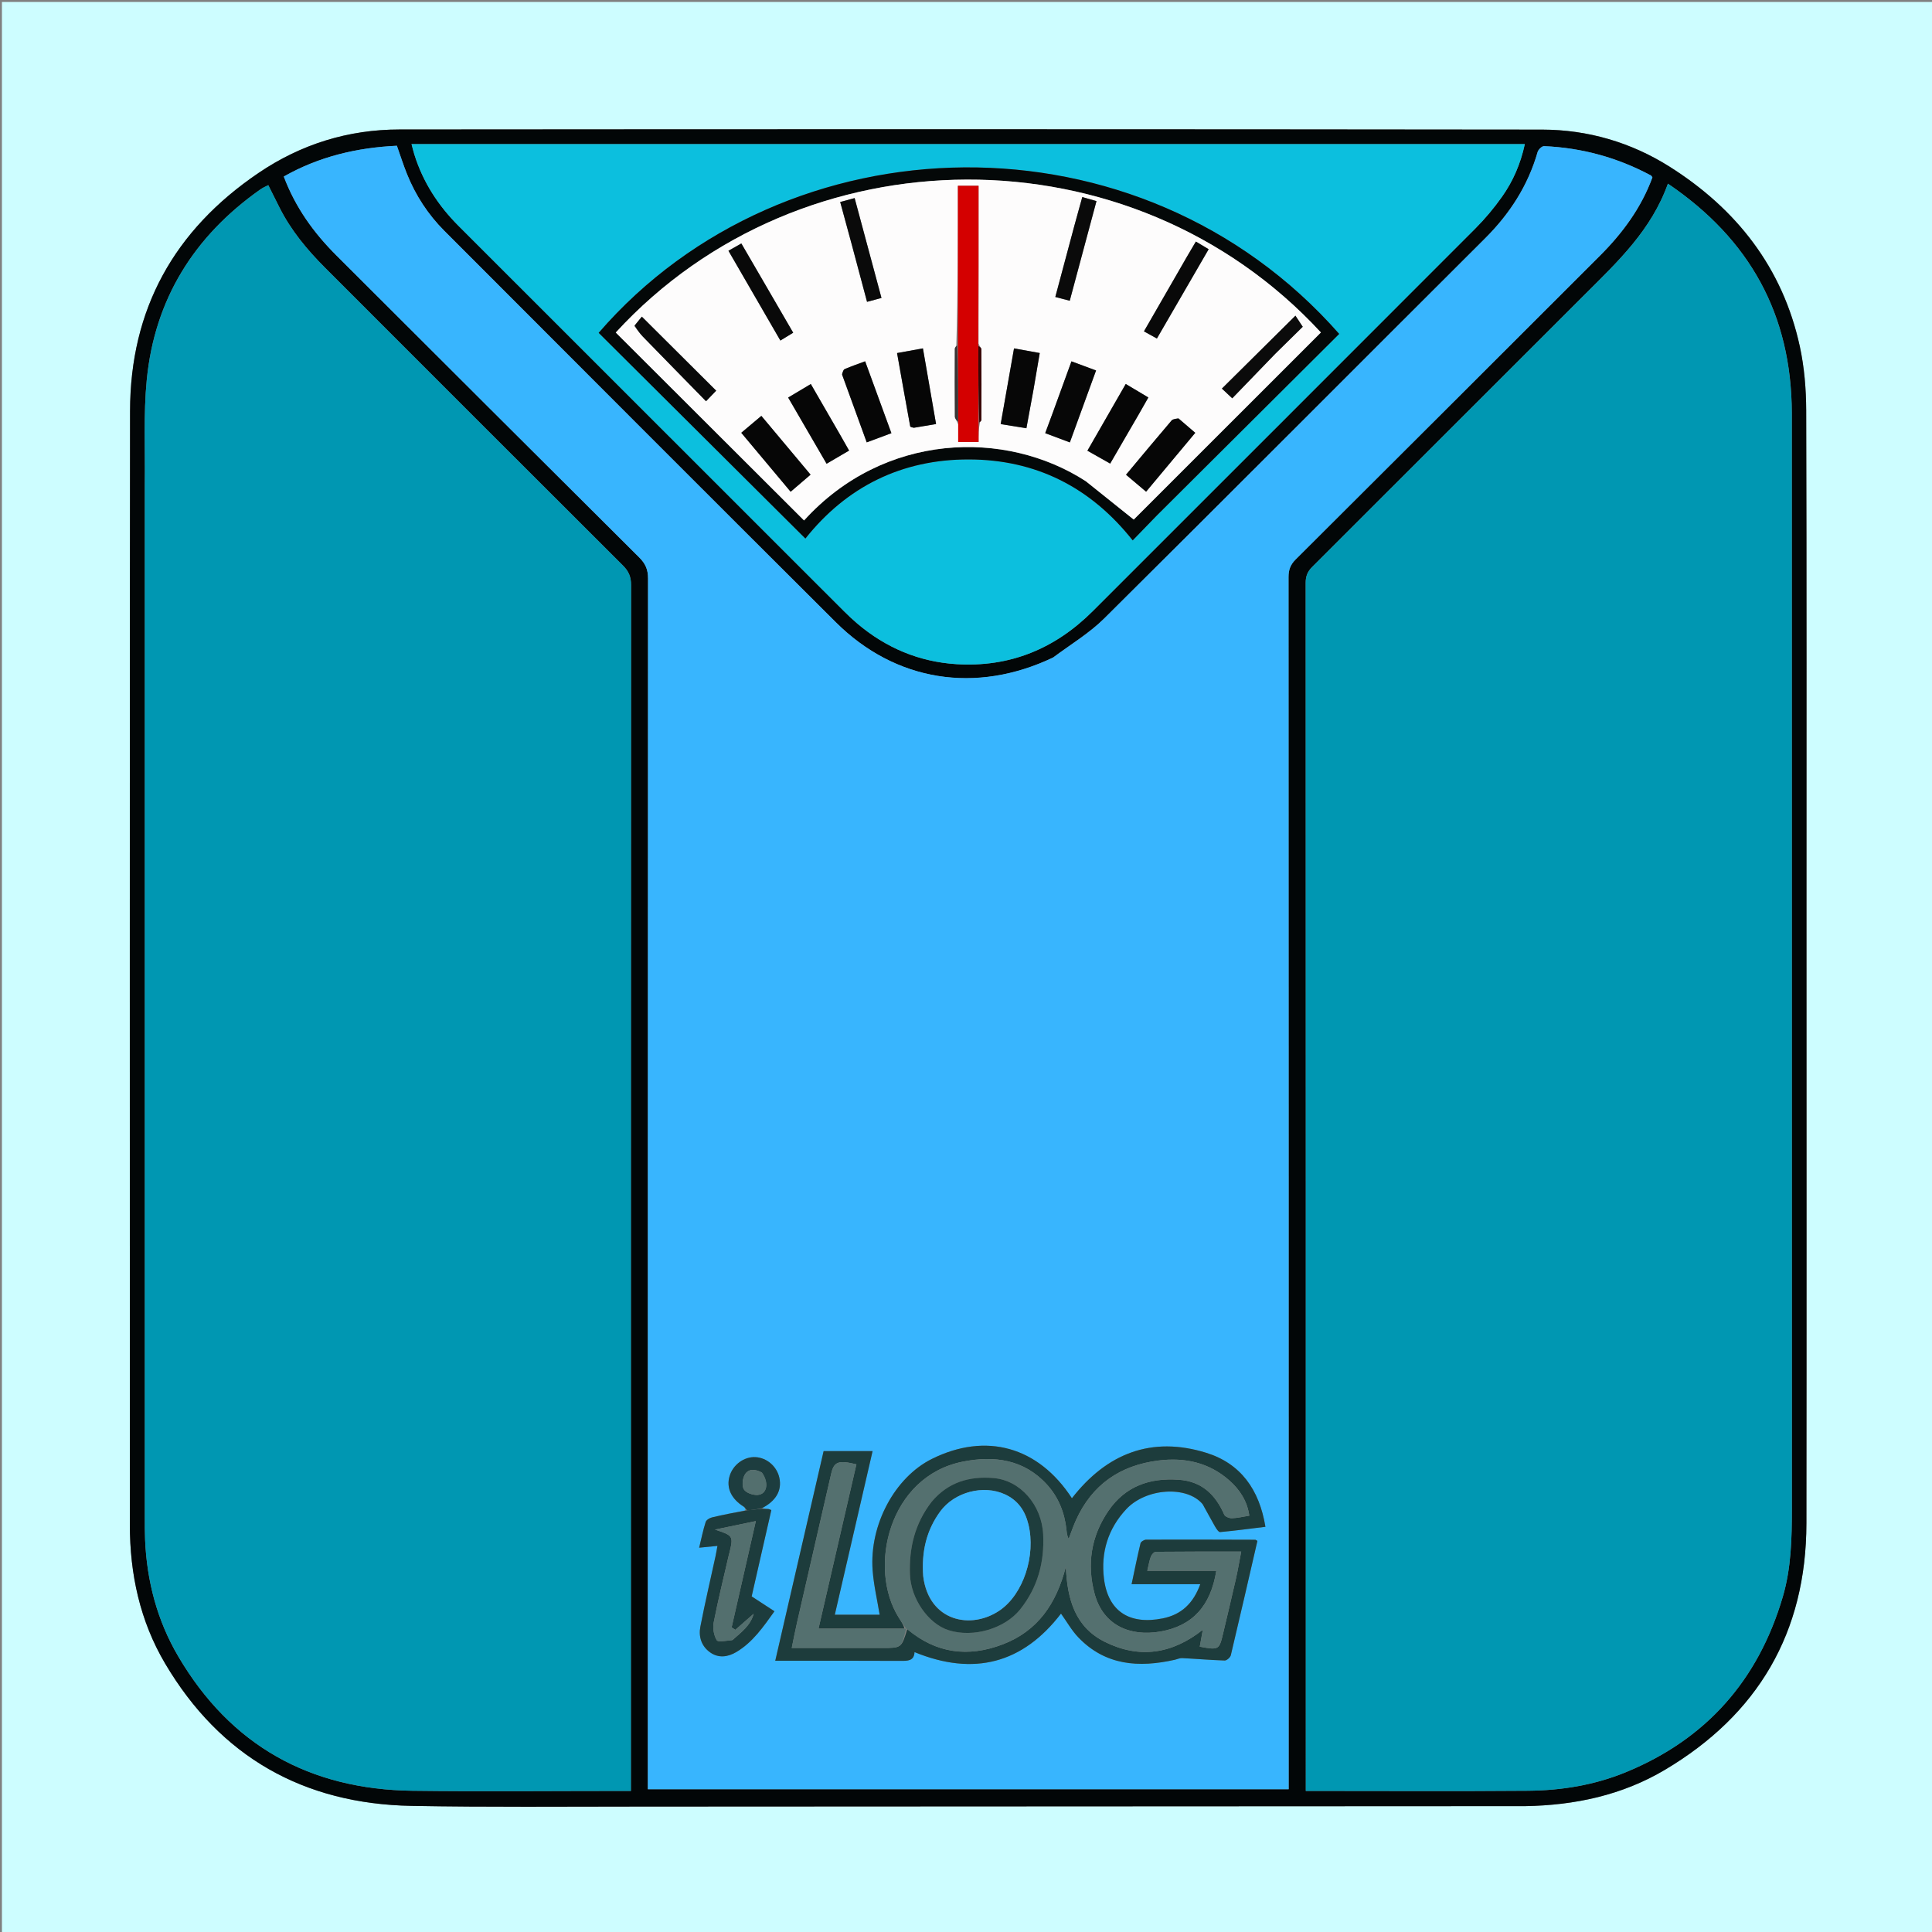 <svg version="1.1" id="Layer_1" xmlns="http://www.w3.org/2000/svg" xmlns:xlink="http://www.w3.org/1999/xlink" x="0px" y="0px"
	 width="100%" viewBox="0 0 1000 1000" enable-background="new 0 0 1000 1000" xml:space="preserve">
<rect x="0" y="0" width="1000" height="1000" fill="#808080" stroke="none"/>
<path fill="#CDFDFF" opacity="1" stroke="none" 
	d="
M1,343 
	C1,228.667 1,114.833 1,1 
	C167.667,1 334.333,1 501,1 
	C667.667,1 834.333,1 1001,1 
	C1001,167.667 1001,334.333 1001,501 
	C1001,667.666 1001,834.333 1001,1001 
	C667.667,1001 334.334,1001 1,1001 
	C1,781.833 1,562.667 1,343 
M935.031,474.5 
	C935.031,387.168 935.146,299.835 934.886,212.504 
	C934.853,201.422 933.924,190.114 931.579,179.308 
	C922.735,138.559 898.765,108.087 864.09,86.217 
	C844.285,73.725 821.834,67.119 798.288,67.091 
	C601.124,66.862 403.959,66.853 206.795,67.02 
	C180.334,67.042 155.9,74.546 133.743,89.573 
	C90.104,119.171 67.376,160.092 67.315,212.787 
	C67.091,404.951 67.238,597.116 67.213,789.281 
	C67.21,814.745 72.462,839.028 85.425,860.971 
	C114.026,909.385 157.15,933.716 213.104,934.725 
	C252.588,935.438 292.093,935.082 331.589,935.07 
	C483.916,935.026 636.243,934.927 788.57,934.849 
	C788.904,934.849 789.237,934.854 789.57,934.848 
	C815.117,934.398 839.589,929.211 861.683,916.102 
	C909.993,887.437 934.925,844.927 934.994,788.497 
	C935.123,684.165 935.031,579.832 935.031,474.5 
z"/>
<path fill="#020607" opacity="1" stroke="none" 
	d="
M935.031,475 
	C935.031,579.832 935.123,684.165 934.994,788.497 
	C934.925,844.927 909.993,887.437 861.683,916.102 
	C839.589,929.211 815.117,934.398 789.57,934.848 
	C789.237,934.854 788.904,934.849 788.57,934.849 
	C636.243,934.927 483.916,935.026 331.589,935.07 
	C292.093,935.082 252.588,935.438 213.104,934.725 
	C157.15,933.716 114.026,909.385 85.425,860.971 
	C72.462,839.028 67.21,814.745 67.213,789.281 
	C67.238,597.116 67.091,404.951 67.315,212.787 
	C67.376,160.092 90.104,119.171 133.743,89.573 
	C155.9,74.546 180.334,67.042 206.795,67.02 
	C403.959,66.853 601.124,66.862 798.288,67.091 
	C821.834,67.119 844.285,73.725 864.09,86.217 
	C898.765,108.087 922.735,138.559 931.579,179.308 
	C933.924,190.114 934.853,201.422 934.886,212.504 
	C935.146,299.835 935.031,387.168 935.031,475 
M544.917,340.414 
	C505.238,359.347 463.51,352.825 432.599,322.053 
	C364.922,254.68 297.5,187.049 230.005,119.492 
	C221.553,111.033 215.124,101.158 210.654,90.069 
	C208.742,85.325 207.198,80.432 205.428,75.44 
	C184.637,76.419 165.048,81.072 146.887,91.372 
	C152.904,107.383 162.377,120.494 174.052,132.146 
	C226.309,184.3 278.53,236.49 330.878,288.553 
	C334.08,291.737 335.43,294.831 335.427,299.391 
	C335.311,506.049 335.326,712.707 335.325,919.365 
	C335.325,921.494 335.325,923.624 335.325,926.095 
	C446.024,926.095 556.258,926.095 667.011,926.095 
	C667.011,923.933 667.011,921.804 667.011,919.675 
	C667.011,712.683 667.019,505.692 666.939,298.701 
	C666.937,294.945 667.91,292.272 670.632,289.562 
	C723.184,237.232 775.628,184.793 828.1,132.382 
	C839.877,120.618 849.558,107.473 855.29,91.804 
	C854.929,91.332 854.785,90.966 854.52,90.824 
	C837.241,81.549 818.777,76.493 799.208,75.647 
	C798.107,75.6 796.238,77.406 795.873,78.678 
	C790.886,96.074 781.477,110.625 768.704,123.361 
	C702.968,188.906 637.472,254.691 571.585,320.083 
	C563.886,327.725 554.298,333.465 544.917,340.414 
M927.438,213.499 
	C927.263,162.837 905.746,123.816 863.311,95.07 
	C854.757,119.042 837.464,135.302 820.687,152.031 
	C773.48,199.103 726.418,246.321 679.217,293.399 
	C676.768,295.843 675.813,298.261 675.815,301.689 
	C675.888,508.186 675.881,714.684 675.881,921.181 
	C675.881,922.96 675.881,924.739 675.881,926.982 
	C677.548,926.982 678.682,926.982 679.816,926.982 
	C716.815,926.981 753.816,927.186 790.813,926.89 
	C808.214,926.75 825.277,923.969 841.535,917.291 
	C883.273,900.148 910.068,869.626 922.756,826.531 
	C927.132,811.667 927.468,796.353 927.465,780.992 
	C927.426,592.161 927.439,403.33 927.438,213.499 
M74.942,251.5 
	C74.942,429.475 74.941,607.45 74.948,785.425 
	C74.948,789.258 74.941,793.094 75.101,796.921 
	C75.999,818.425 81.375,838.823 92.259,857.337 
	C119.373,903.461 160.335,926.231 213.523,926.897 
	C249.179,927.344 284.845,926.982 320.507,926.982 
	C322.416,926.982 324.324,926.982 326.55,926.982 
	C326.55,924.169 326.55,922.182 326.55,920.195 
	C326.55,714.39 326.538,508.586 326.639,302.782 
	C326.641,298.593 325.426,295.694 322.478,292.754 
	C271.029,241.452 219.68,190.049 168.321,138.656 
	C158.979,129.307 150.579,119.233 144.617,107.322 
	C142.713,103.518 140.808,99.716 138.864,95.836 
	C137.904,96.299 137.296,96.559 136.721,96.879 
	C135.994,97.282 135.264,97.693 134.586,98.172 
	C100.446,122.27 80.062,154.87 75.971,196.562 
	C74.22,214.403 75.202,232.512 74.942,251.5 
M269.5,74.574 
	C250.879,74.574 232.259,74.574 213.004,74.574 
	C213.617,76.839 213.991,78.424 214.475,79.976 
	C218.934,94.257 226.803,106.397 237.358,116.942 
	C303.84,183.362 370.278,249.827 436.745,316.262 
	C438.982,318.498 441.289,320.678 443.7,322.725 
	C458.507,335.296 475.688,342.548 494.987,343.762 
	C522.645,345.502 546.13,335.812 565.7,316.231 
	C631.661,250.233 697.71,184.322 763.624,118.278 
	C768.657,113.235 773.302,107.688 777.416,101.873 
	C783.084,93.86 787.017,84.926 789.25,74.574 
	C615.985,74.574 443.243,74.574 269.5,74.574 
z"/>
<path fill="#38B5FE" opacity="1" stroke="none" 
	d="
M545.251,340.251 
	C554.298,333.465 563.886,327.725 571.585,320.083 
	C637.472,254.691 702.968,188.906 768.704,123.361 
	C781.477,110.625 790.886,96.074 795.873,78.678 
	C796.238,77.406 798.107,75.6 799.208,75.647 
	C818.777,76.493 837.241,81.549 854.52,90.824 
	C854.785,90.966 854.929,91.332 855.29,91.804 
	C849.558,107.473 839.877,120.618 828.1,132.382 
	C775.628,184.793 723.184,237.232 670.632,289.562 
	C667.91,292.272 666.937,294.945 666.939,298.701 
	C667.019,505.692 667.011,712.683 667.011,919.675 
	C667.011,921.804 667.011,923.933 667.011,926.095 
	C556.258,926.095 446.024,926.095 335.325,926.095 
	C335.325,923.624 335.325,921.494 335.325,919.365 
	C335.326,712.707 335.311,506.049 335.427,299.391 
	C335.43,294.831 334.08,291.737 330.878,288.553 
	C278.53,236.49 226.309,184.3 174.052,132.146 
	C162.377,120.494 152.904,107.383 146.887,91.372 
	C165.048,81.072 184.637,76.419 205.428,75.44 
	C207.198,80.432 208.742,85.325 210.654,90.069 
	C215.124,101.158 221.553,111.033 230.005,119.492 
	C297.5,187.049 364.922,254.68 432.599,322.053 
	C463.51,352.825 505.238,359.347 545.251,340.251 
M394.546,780.358 
	C401.688,776.881 404.815,771.409 403.39,764.883 
	C402.11,759.018 396.954,754.543 391.094,754.209 
	C385.165,753.871 379.367,758.116 377.618,764.073 
	C375.822,770.19 378.526,775.868 385.039,779.902 
	C385.663,780.288 385.947,781.223 385.613,781.787 
	C379.913,782.966 374.189,784.048 368.53,785.401 
	C367.277,785.701 365.582,786.746 365.242,787.815 
	C363.913,791.991 363.046,796.315 361.884,801.089 
	C365.31,800.748 368.041,800.477 371.351,800.147 
	C370.971,802.21 370.724,803.79 370.386,805.35 
	C367.741,817.541 364.889,829.692 362.511,841.936 
	C361.51,847.091 362.999,851.992 367.497,855.227 
	C371.96,858.436 376.839,857.645 381.172,855.062 
	C389.638,850.015 395.067,842.081 400.863,833.987 
	C396.577,831.194 392.846,828.763 389.061,826.296 
	C392.503,811.189 395.883,796.357 399.244,781.605 
	C398.331,781.266 398.038,781.078 397.734,781.059 
	C396.571,780.984 395.405,780.964 394.546,780.358 
M622.719,778.811 
	C624.766,782.586 626.75,786.397 628.896,790.114 
	C629.554,791.255 630.742,793.072 631.542,792.998 
	C639.37,792.281 647.167,791.228 654.98,790.27 
	C651.844,771.027 642.192,757.513 624.372,751.976 
	C596.003,743.161 572.846,752.313 554.823,775.488 
	C537.396,748.722 510.354,741.24 482.368,755.122 
	C463.224,764.619 449.937,789.149 451.668,812.769 
	C452.232,820.457 454.049,828.053 455.307,835.779 
	C448.058,835.779 440.222,835.779 432.095,835.779 
	C438.646,807.408 445.1,779.452 451.645,751.106 
	C442.765,751.106 434.675,751.106 426.298,751.106 
	C417.98,787.17 409.706,823.043 401.271,859.613 
	C404.04,859.613 405.841,859.613 407.643,859.613 
	C427.135,859.613 446.628,859.553 466.119,859.666 
	C469.833,859.687 473.135,859.724 473.355,855.129 
	C504.061,867.681 529.36,861.029 549.173,835.2 
	C552.24,839.472 554.711,843.92 558.114,847.477 
	C572.141,862.138 589.517,863.264 608.033,859.102 
	C609.31,858.814 610.594,858.166 611.848,858.229 
	C619.203,858.598 626.547,859.249 633.904,859.468 
	C634.967,859.5 636.798,857.887 637.07,856.748 
	C641.775,837.024 646.291,817.255 650.831,797.574 
	C650.263,797.268 649.978,796.981 649.692,796.98 
	C630.868,796.92 612.045,796.854 593.221,796.927 
	C592.221,796.931 590.539,797.963 590.336,798.799 
	C588.695,805.55 587.333,812.37 585.717,819.963 
	C597.769,819.963 609.254,819.963 621.264,819.963 
	C617.646,829.953 611.443,835.744 601.79,837.686 
	C584.554,841.154 573.489,833.94 571.414,817.085 
	C569.747,803.553 573.481,791.304 582.914,781.178 
	C593.124,770.217 614.317,768.791 622.719,778.811 
z"/>
<path fill="#0097B2" opacity="1" stroke="none" 
	d="
M927.439,213.999 
	C927.439,403.33 927.426,592.161 927.465,780.992 
	C927.468,796.353 927.132,811.667 922.756,826.531 
	C910.068,869.626 883.273,900.148 841.535,917.291 
	C825.277,923.969 808.214,926.75 790.813,926.89 
	C753.816,927.186 716.815,926.981 679.816,926.982 
	C678.682,926.982 677.548,926.982 675.881,926.982 
	C675.881,924.739 675.881,922.96 675.881,921.181 
	C675.881,714.684 675.888,508.186 675.815,301.689 
	C675.813,298.261 676.768,295.843 679.217,293.399 
	C726.418,246.321 773.48,199.103 820.687,152.031 
	C837.464,135.302 854.757,119.042 863.311,95.07 
	C905.746,123.816 927.263,162.837 927.439,213.999 
z"/>
<path fill="#0097B2" opacity="1" stroke="none" 
	d="
M74.942,251 
	C75.202,232.512 74.22,214.403 75.971,196.562 
	C80.062,154.87 100.446,122.27 134.586,98.172 
	C135.264,97.693 135.994,97.282 136.721,96.879 
	C137.296,96.559 137.904,96.299 138.864,95.836 
	C140.808,99.716 142.713,103.518 144.617,107.322 
	C150.579,119.233 158.979,129.307 168.321,138.656 
	C219.68,190.049 271.029,241.452 322.478,292.754 
	C325.426,295.694 326.641,298.593 326.639,302.782 
	C326.538,508.586 326.55,714.39 326.55,920.195 
	C326.55,922.182 326.55,924.169 326.55,926.982 
	C324.324,926.982 322.416,926.982 320.507,926.982 
	C284.845,926.982 249.179,927.344 213.523,926.897 
	C160.335,926.231 119.373,903.461 92.259,857.337 
	C81.375,838.823 75.999,818.425 75.101,796.921 
	C74.941,793.094 74.948,789.258 74.948,785.425 
	C74.941,607.45 74.942,429.475 74.942,251 
z"/>
<path fill="#0CBFDE" opacity="1" stroke="none" 
	d="
M270,74.574 
	C443.243,74.574 615.985,74.574 789.25,74.574 
	C787.017,84.926 783.084,93.86 777.416,101.873 
	C773.302,107.688 768.657,113.235 763.624,118.278 
	C697.71,184.322 631.661,250.233 565.7,316.231 
	C546.13,335.812 522.645,345.502 494.987,343.762 
	C475.688,342.548 458.507,335.296 443.7,322.725 
	C441.289,320.678 438.982,318.498 436.745,316.262 
	C370.278,249.827 303.84,183.362 237.358,116.942 
	C226.803,106.397 218.934,94.257 214.475,79.976 
	C213.991,78.424 213.617,76.839 213.004,74.574 
	C232.259,74.574 250.879,74.574 270,74.574 
M599.045,266.545 
	C630.43,235.298 661.814,204.052 693.168,172.835 
	C590.048,55.634 406.656,60.37 309.871,172.275 
	C345.494,207.726 381.11,243.17 416.869,278.756 
	C438.256,251.876 466.72,237.765 501.386,237.802 
	C536.016,237.839 564.42,252.082 586.282,279.704 
	C590.67,275.174 594.608,271.109 599.045,266.545 
z"/>
<path fill="#1D3C3C" opacity="1" stroke="none" 
	d="
M622.471,778.543 
	C614.317,768.791 593.124,770.217 582.914,781.178 
	C573.481,791.304 569.747,803.553 571.414,817.085 
	C573.489,833.94 584.554,841.154 601.79,837.686 
	C611.443,835.744 617.646,829.953 621.264,819.963 
	C609.254,819.963 597.769,819.963 585.717,819.963 
	C587.333,812.37 588.695,805.55 590.336,798.799 
	C590.539,797.963 592.221,796.931 593.221,796.927 
	C612.045,796.854 630.868,796.92 649.692,796.98 
	C649.978,796.981 650.263,797.268 650.831,797.574 
	C646.291,817.255 641.775,837.024 637.07,856.748 
	C636.798,857.887 634.967,859.5 633.904,859.468 
	C626.547,859.249 619.203,858.598 611.848,858.229 
	C610.594,858.166 609.31,858.814 608.033,859.102 
	C589.517,863.264 572.141,862.138 558.114,847.477 
	C554.711,843.92 552.24,839.472 549.173,835.2 
	C529.36,861.029 504.061,867.681 473.355,855.129 
	C473.135,859.724 469.833,859.687 466.119,859.666 
	C446.628,859.553 427.135,859.613 407.643,859.613 
	C405.841,859.613 404.04,859.613 401.271,859.613 
	C409.706,823.043 417.98,787.17 426.298,751.106 
	C434.675,751.106 442.765,751.106 451.645,751.106 
	C445.1,779.452 438.646,807.408 432.095,835.779 
	C440.222,835.779 448.058,835.779 455.307,835.779 
	C454.049,828.053 452.232,820.457 451.668,812.769 
	C449.937,789.149 463.224,764.619 482.368,755.122 
	C510.354,741.24 537.396,748.722 554.823,775.488 
	C572.846,752.313 596.003,743.161 624.372,751.976 
	C642.192,757.513 651.844,771.027 654.98,790.27 
	C647.167,791.228 639.37,792.281 631.542,792.998 
	C630.742,793.072 629.554,791.255 628.896,790.114 
	C626.75,786.397 624.766,782.586 622.471,778.543 
M469.615,843.208 
	C484.487,855.832 501.087,857.973 519.027,851.116 
	C537.018,844.238 546.744,830.242 551.689,810.92 
	C552.383,828.166 556.709,842.301 571.92,849.854 
	C589.771,858.718 606.786,856.084 622.576,843.564 
	C622.022,846.652 621.513,849.491 621.007,852.315 
	C630.786,854.149 631.075,853.977 633.072,845.491 
	C635.278,836.12 637.539,826.762 639.664,817.373 
	C640.674,812.912 641.427,808.393 642.45,803.102 
	C627.127,803.102 612.68,803.058 598.236,803.209 
	C597.357,803.218 596.095,804.616 595.706,805.633 
	C594.898,807.749 594.556,810.043 593.835,813.049 
	C600.232,813.049 606.009,813.049 611.787,813.049 
	C617.672,813.049 623.557,813.049 629.551,813.049 
	C626.661,831.148 617.327,841.582 600.533,844.494 
	C584.954,847.196 570.989,841.304 566.569,824.924 
	C562.469,809.734 564.727,795.158 573.69,782.044 
	C582.432,769.254 595.068,764.856 610.115,765.908 
	C622.039,766.743 629.094,773.567 633.66,783.966 
	C634.117,785.006 636.279,785.876 637.618,785.834 
	C640.562,785.739 643.485,785.01 646.638,784.504 
	C645.564,776.944 641.68,771.003 636.258,766.227 
	C625.772,756.99 613.234,754.258 599.618,755.963 
	C579.77,758.448 565.242,768.421 556.913,786.852 
	C555.496,789.986 554.398,793.265 553.152,796.477 
	C552.219,794.777 552.162,793.306 552.005,791.846 
	C551.053,783.005 547.916,775.022 541.922,768.428 
	C529.979,755.291 514.502,753.351 498.369,756.54 
	C460.056,764.112 449.009,811.55 465.218,837.311 
	C466.438,839.248 467.756,841.124 468.087,842.964 
	C453.52,842.964 438.953,842.964 423.662,842.964 
	C430.351,813.966 436.815,785.941 443.275,757.932 
	C433.85,755.644 431.638,756.586 430.197,762.881 
	C424.315,788.589 418.39,814.288 412.511,839.997 
	C411.573,844.099 410.79,848.237 409.804,852.993 
	C412.437,852.993 414.234,852.993 416.032,852.993 
	C429.521,852.993 443.009,852.993 456.498,852.993 
	C466.626,852.993 466.626,852.993 469.615,843.208 
z"/>
<path fill="#1D3C3D" opacity="1" stroke="none" 
	d="
M394.24,780.924 
	C395.405,780.964 396.571,780.984 397.734,781.059 
	C398.038,781.078 398.331,781.266 399.244,781.605 
	C395.883,796.357 392.503,811.189 389.061,826.296 
	C392.846,828.763 396.577,831.194 400.863,833.987 
	C395.067,842.081 389.638,850.015 381.172,855.062 
	C376.839,857.645 371.96,858.436 367.497,855.227 
	C362.999,851.992 361.51,847.091 362.511,841.936 
	C364.889,829.692 367.741,817.541 370.386,805.35 
	C370.724,803.79 370.971,802.21 371.351,800.147 
	C368.041,800.477 365.31,800.748 361.884,801.089 
	C363.046,796.315 363.913,791.991 365.242,787.815 
	C365.582,786.746 367.277,785.701 368.53,785.401 
	C374.189,784.048 379.913,782.966 386.441,781.764 
	C389.593,781.468 391.917,781.196 394.24,780.924 
M379.185,848.868 
	C383.525,844.93 388.463,841.476 390.096,835.283 
	C386.938,838.052 383.779,840.82 380.621,843.589 
	C379.976,843.175 379.331,842.761 378.685,842.348 
	C382.765,824.429 386.844,806.509 391.214,787.312 
	C383.916,788.832 377.66,790.135 370.069,791.716 
	C379.546,794.832 379.651,795.036 377.536,803.826 
	C377.498,803.988 377.413,804.138 377.376,804.299 
	C374.668,816.107 371.742,827.872 369.416,839.754 
	C368.839,842.701 369.471,846.479 371.005,848.981 
	C371.721,850.149 375.912,849.188 379.185,848.868 
z"/>
<path fill="#1D3D3F" opacity="1" stroke="none" 
	d="
M394.393,780.641 
	C391.917,781.196 389.593,781.468 386.829,781.821 
	C385.947,781.223 385.663,780.288 385.039,779.902 
	C378.526,775.868 375.822,770.19 377.618,764.073 
	C379.367,758.116 385.165,753.871 391.094,754.209 
	C396.954,754.543 402.11,759.018 403.39,764.883 
	C404.815,771.409 401.688,776.881 394.393,780.641 
M394.208,762.094 
	C390.965,760.393 387.426,759.962 385.473,763.355 
	C384.295,765.402 383.927,769.155 385.069,770.948 
	C386.205,772.733 389.746,773.938 392.124,773.78 
	C396.967,773.457 398.213,767.657 394.208,762.094 
z"/>
<path fill="#040808" opacity="1" stroke="none" 
	d="
M598.795,266.795 
	C594.608,271.109 590.67,275.174 586.282,279.704 
	C564.42,252.082 536.016,237.839 501.386,237.802 
	C466.72,237.765 438.256,251.876 416.869,278.756 
	C381.11,243.17 345.494,207.726 309.871,172.275 
	C406.656,60.37 590.048,55.634 693.168,172.835 
	C661.814,204.052 630.43,235.298 598.795,266.795 
M562.261,249.216 
	C570.531,255.853 578.8,262.489 586.818,268.925 
	C618.71,237.044 651.198,204.567 683.693,172.083 
	C585.469,65.757 414.849,67.387 318.725,172.12 
	C351.221,204.55 383.706,236.968 416.179,269.376 
	C457.428,223.886 520.314,222.048 562.261,249.216 
z"/>
<path fill="#54706F" opacity="1" stroke="none" 
	d="
M469.028,843.028 
	C467.756,841.124 466.438,839.248 465.218,837.311 
	C449.009,811.55 460.056,764.112 498.369,756.54 
	C514.502,753.351 529.979,755.291 541.922,768.428 
	C547.916,775.022 551.053,783.005 552.005,791.846 
	C552.162,793.306 552.219,794.777 553.152,796.477 
	C554.398,793.265 555.496,789.986 556.913,786.852 
	C565.242,768.421 579.77,758.448 599.618,755.963 
	C613.234,754.258 625.772,756.99 636.258,766.227 
	C641.68,771.003 645.564,776.944 646.638,784.504 
	C643.485,785.01 640.562,785.739 637.618,785.834 
	C636.279,785.876 634.117,785.006 633.66,783.966 
	C629.094,773.567 622.039,766.743 610.115,765.908 
	C595.068,764.856 582.432,769.254 573.69,782.044 
	C564.727,795.158 562.469,809.734 566.569,824.924 
	C570.989,841.304 584.954,847.196 600.533,844.494 
	C617.327,841.582 626.661,831.148 629.551,813.049 
	C623.557,813.049 617.672,813.049 611.787,813.049 
	C606.009,813.049 600.232,813.049 593.835,813.049 
	C594.556,810.043 594.898,807.749 595.706,805.633 
	C596.095,804.616 597.357,803.218 598.236,803.209 
	C612.68,803.058 627.127,803.102 642.45,803.102 
	C641.427,808.393 640.674,812.912 639.664,817.373 
	C637.539,826.762 635.278,836.12 633.072,845.491 
	C631.075,853.977 630.786,854.149 621.007,852.315 
	C621.513,849.491 622.022,846.652 622.576,843.564 
	C606.786,856.084 589.771,858.718 571.92,849.854 
	C556.709,842.301 552.383,828.166 551.689,810.92 
	C546.744,830.242 537.018,844.238 519.027,851.116 
	C501.087,857.973 484.487,855.832 469.308,843.104 
	C469.002,843 469.028,843.028 469.028,843.028 
M481.996,777.561 
	C473.449,788.617 470.489,801.304 471.002,815.027 
	C471.465,827.417 480.443,840.41 490.927,843.769 
	C503.756,847.879 520.152,842.92 528.075,832.97 
	C537.143,821.581 540.626,808.595 539.945,794.316 
	C539.207,778.85 528.063,766.21 514.268,765.044 
	C501.778,763.987 490.843,767.121 481.996,777.561 
z"/>
<path fill="#54706F" opacity="1" stroke="none" 
	d="
M468.988,842.986 
	C466.626,852.993 466.626,852.993 456.498,852.993 
	C443.009,852.993 429.521,852.993 416.032,852.993 
	C414.234,852.993 412.437,852.993 409.804,852.993 
	C410.79,848.237 411.573,844.099 412.511,839.997 
	C418.39,814.288 424.315,788.589 430.197,762.881 
	C431.638,756.586 433.85,755.644 443.275,757.932 
	C436.815,785.941 430.351,813.966 423.662,842.964 
	C438.953,842.964 453.52,842.964 468.558,842.996 
	C469.028,843.028 469.002,843 468.988,842.986 
z"/>
<path fill="#536F6E" opacity="1" stroke="none" 
	d="
M378.856,849.03 
	C375.912,849.188 371.721,850.149 371.005,848.981 
	C369.471,846.479 368.839,842.701 369.416,839.754 
	C371.742,827.872 374.668,816.107 377.376,804.299 
	C377.413,804.138 377.498,803.988 377.536,803.826 
	C379.651,795.036 379.546,794.832 370.069,791.716 
	C377.66,790.135 383.916,788.832 391.214,787.312 
	C386.844,806.509 382.765,824.429 378.685,842.348 
	C379.331,842.761 379.976,843.175 380.621,843.589 
	C383.779,840.82 386.938,838.052 390.096,835.283 
	C388.463,841.476 383.525,844.93 378.856,849.03 
z"/>
<path fill="#536F6E" opacity="1" stroke="none" 
	d="
M394.535,762.321 
	C398.213,767.657 396.967,773.457 392.124,773.78 
	C389.746,773.938 386.205,772.733 385.069,770.948 
	C383.927,769.155 384.295,765.402 385.473,763.355 
	C387.426,759.962 390.965,760.393 394.535,762.321 
z"/>
<path fill="#FDFCFC" opacity="1" stroke="none" 
	d="
M561.947,249.036 
	C520.314,222.048 457.428,223.886 416.179,269.376 
	C383.706,236.968 351.221,204.55 318.725,172.12 
	C414.849,67.387 585.469,65.757 683.693,172.083 
	C651.198,204.567 618.71,237.044 586.818,268.925 
	C578.8,262.489 570.531,255.853 561.947,249.036 
M506.498,177.801 
	C506.498,150.564 506.498,123.327 506.498,96.148 
	C502.585,96.148 499.487,96.148 495.81,96.148 
	C495.81,123.79 495.81,151.24 494.988,178.897 
	C494.722,179.448 494.227,179.999 494.225,180.551 
	C494.175,192.252 494.14,203.954 494.249,215.653 
	C494.258,216.685 495.274,217.707 495.964,219.678 
	C495.964,222.747 495.964,225.815 495.964,228.774 
	C499.805,228.774 502.912,228.774 506.509,228.774 
	C506.509,225.285 506.509,222.011 507.222,218.573 
	C507.481,218.173 507.966,217.774 507.968,217.373 
	C508.013,205.166 508.036,192.959 507.955,180.752 
	C507.95,180.064 507.039,179.381 506.498,177.801 
M534.959,201.483 
	C536.013,195.323 537.068,189.164 538.169,182.729 
	C533.537,181.893 529.374,181.141 524.858,180.326 
	C522.524,193.56 520.263,206.38 517.948,219.509 
	C522.57,220.256 526.753,220.932 531.266,221.662 
	C532.5,214.991 533.67,208.664 534.959,201.483 
M544.74,214.149 
	C543.539,217.375 542.339,220.601 540.997,224.207 
	C545.336,225.832 549.418,227.36 553.757,228.985 
	C558.334,216.419 562.787,204.194 567.318,191.756 
	C562.842,190.095 558.853,188.614 554.584,187.029 
	C551.307,196.013 548.136,204.707 544.74,214.149 
M434.716,224.776 
	C429.746,216.183 424.775,207.59 419.676,198.775 
	C415.67,201.166 411.911,203.408 407.95,205.772 
	C414.715,217.423 421.242,228.662 427.841,240.028 
	C432.027,237.578 435.668,235.447 439.487,233.212 
	C437.823,230.297 436.434,227.865 434.716,224.776 
M410.093,234.398 
	C404.815,228.091 399.537,221.783 394.078,215.26 
	C390.383,218.368 387.136,221.1 383.68,224.007 
	C392.314,234.315 400.685,244.31 409.238,254.523 
	C412.867,251.413 416.174,248.579 419.55,245.686 
	C416.3,241.795 413.432,238.362 410.093,234.398 
M473.33,221.338 
	C476.89,220.745 480.449,220.153 484.504,219.478 
	C482.219,206.316 479.993,193.493 477.705,180.315 
	C473.21,181.131 469.051,181.886 464.316,182.746 
	C466.61,195.635 468.825,208.147 471.116,220.644 
	C471.184,221.015 472.055,221.239 473.33,221.338 
M589.629,214.14 
	C591.164,211.426 592.698,208.711 594.384,205.73 
	C590.344,203.318 586.589,201.076 582.682,198.743 
	C575.911,210.532 569.421,221.829 562.843,233.281 
	C567.005,235.637 570.709,237.735 574.624,239.952 
	C579.578,231.385 584.391,223.063 589.629,214.14 
M435.951,194.151 
	C440.13,205.637 444.308,217.122 448.618,228.967 
	C452.917,227.366 456.998,225.847 461.387,224.213 
	C456.755,211.532 452.293,199.317 447.797,187.008 
	C443.994,188.426 440.558,189.603 437.23,191.031 
	C436.514,191.338 436.187,192.551 435.951,194.151 
M609.79,216.388 
	C608.64,216.794 607.089,216.856 606.404,217.658 
	C598.542,226.861 590.812,236.176 582.826,245.724 
	C586.288,248.648 589.663,251.497 593.219,254.499 
	C601.849,244.164 610.19,234.174 618.661,224.029 
	C615.59,221.408 612.955,219.158 609.79,216.388 
M555.966,117.394 
	C552.748,129.393 549.531,141.392 546.227,153.714 
	C548.893,154.41 551.202,155.013 553.697,155.666 
	C558.373,138.235 562.917,121.295 567.531,104.096 
	C564.845,103.331 562.675,102.712 560.188,102.003 
	C558.78,107.04 557.446,111.813 555.966,117.394 
M440.897,126.716 
	C443.499,136.456 446.101,146.196 448.78,156.226 
	C451.438,155.512 453.627,154.924 456.251,154.219 
	C451.596,136.904 447.015,119.864 442.355,102.529 
	C439.563,103.287 437.372,103.881 434.887,104.555 
	C436.879,111.86 438.795,118.889 440.897,126.716 
M395.021,145.451 
	C391.273,139.008 387.525,132.565 383.715,126.016 
	C381.374,127.344 379.292,128.526 377.046,129.8 
	C386.193,145.614 395.036,160.901 403.92,176.259 
	C406.412,174.739 408.343,173.562 410.553,172.213 
	C405.351,163.261 400.363,154.678 395.021,145.451 
M614.369,132.81 
	C606.975,145.664 599.581,158.518 592.108,171.51 
	C594.602,172.89 596.578,173.984 598.809,175.219 
	C607.821,159.668 616.663,144.41 625.593,129 
	C623.092,127.502 621.169,126.35 618.976,125.037 
	C617.439,127.669 616.117,129.936 614.369,132.81 
M660.346,182.846 
	C665.29,177.989 670.233,173.131 674.294,169.14 
	C672.619,166.595 671.276,164.554 670.515,163.398 
	C657.634,176.17 645.086,188.611 632.451,201.138 
	C633.856,202.452 635.528,204.016 637.818,206.157 
	C645.32,198.388 652.583,190.867 660.346,182.846 
M328.272,168.76 
	C329.771,170.604 331.141,172.574 332.791,174.273 
	C343.514,185.313 354.298,196.294 365.438,207.679 
	C367.764,205.255 369.361,203.593 370.69,202.208 
	C357.895,189.469 345.35,176.978 332.216,163.902 
	C331.209,165.136 329.957,166.671 328.272,168.76 
z"/>
<path fill="#1E3D3D" opacity="1" stroke="none" 
	d="
M482.236,777.297 
	C490.843,767.121 501.778,763.987 514.268,765.044 
	C528.063,766.21 539.207,778.85 539.945,794.316 
	C540.626,808.595 537.143,821.581 528.075,832.97 
	C520.152,842.92 503.756,847.879 490.927,843.769 
	C480.443,840.41 471.465,827.417 471.002,815.027 
	C470.489,801.304 473.449,788.617 482.236,777.297 
M477.875,816.148 
	C480.79,839.283 502.686,843.784 517.608,833.42 
	C529.67,825.041 536.233,805.131 532.31,789.023 
	C530.596,781.988 526.923,776.61 520.239,773.509 
	C509.021,768.307 494.032,772.279 486.681,782.296 
	C479.454,792.144 476.933,803.216 477.875,816.148 
z"/>
<path fill="#D40000" opacity="1" stroke="none" 
	d="
M506.509,218.736 
	C506.509,222.011 506.509,225.285 506.509,228.774 
	C502.912,228.774 499.805,228.774 495.964,228.774 
	C495.964,225.815 495.964,222.747 495.964,218.764 
	C495.912,204.797 495.861,191.744 495.81,178.691 
	C495.81,151.24 495.81,123.79 495.81,96.148 
	C499.487,96.148 502.585,96.148 506.498,96.148 
	C506.498,123.327 506.498,150.564 506.368,178.71 
	C506.328,192.658 506.418,205.697 506.509,218.736 
z"/>
<path fill="#070707" opacity="1" stroke="none" 
	d="
M534.9,201.91 
	C533.67,208.664 532.5,214.991 531.266,221.662 
	C526.753,220.932 522.57,220.256 517.948,219.509 
	C520.263,206.38 522.524,193.56 524.858,180.326 
	C529.374,181.141 533.537,181.893 538.169,182.729 
	C537.068,189.164 536.013,195.323 534.9,201.91 
z"/>
<path fill="#070707" opacity="1" stroke="none" 
	d="
M544.853,213.775 
	C548.136,204.707 551.307,196.013 554.584,187.029 
	C558.853,188.614 562.842,190.095 567.318,191.756 
	C562.787,204.194 558.334,216.419 553.757,228.985 
	C549.418,227.36 545.336,225.832 540.997,224.207 
	C542.339,220.601 543.539,217.375 544.853,213.775 
z"/>
<path fill="#060606" opacity="1" stroke="none" 
	d="
M434.881,225.105 
	C436.434,227.865 437.823,230.297 439.487,233.212 
	C435.668,235.447 432.027,237.578 427.841,240.028 
	C421.242,228.662 414.715,217.423 407.95,205.772 
	C411.911,203.408 415.67,201.166 419.676,198.775 
	C424.775,207.59 429.746,216.183 434.881,225.105 
z"/>
<path fill="#060606" opacity="1" stroke="none" 
	d="
M410.329,234.663 
	C413.432,238.362 416.3,241.795 419.55,245.686 
	C416.174,248.579 412.867,251.413 409.238,254.523 
	C400.685,244.31 392.314,234.315 383.68,224.007 
	C387.136,221.1 390.383,218.368 394.078,215.26 
	C399.537,221.783 404.815,228.091 410.329,234.663 
z"/>
<path fill="#060606" opacity="1" stroke="none" 
	d="
M472.941,221.435 
	C472.055,221.239 471.184,221.015 471.116,220.644 
	C468.825,208.147 466.61,195.635 464.316,182.746 
	C469.051,181.886 473.21,181.131 477.705,180.315 
	C479.993,193.493 482.219,206.316 484.504,219.478 
	C480.449,220.153 476.89,220.745 472.941,221.435 
z"/>
<path fill="#060606" opacity="1" stroke="none" 
	d="
M589.417,214.44 
	C584.391,223.063 579.578,231.385 574.624,239.952 
	C570.709,237.735 567.005,235.637 562.843,233.281 
	C569.421,221.829 575.911,210.532 582.682,198.743 
	C586.589,201.076 590.344,203.318 594.384,205.73 
	C592.698,208.711 591.164,211.426 589.417,214.44 
z"/>
<path fill="#060606" opacity="1" stroke="none" 
	d="
M435.816,193.749 
	C436.187,192.551 436.514,191.338 437.23,191.031 
	C440.558,189.603 443.994,188.426 447.797,187.008 
	C452.293,199.317 456.755,211.532 461.387,224.213 
	C456.998,225.847 452.917,227.366 448.618,228.967 
	C444.308,217.122 440.13,205.637 435.816,193.749 
z"/>
<path fill="#060606" opacity="1" stroke="none" 
	d="
M610.055,216.649 
	C612.955,219.158 615.59,221.408 618.661,224.029 
	C610.19,234.174 601.849,244.164 593.219,254.499 
	C589.663,251.497 586.288,248.648 582.826,245.724 
	C590.812,236.176 598.542,226.861 606.404,217.658 
	C607.089,216.856 608.64,216.794 610.055,216.649 
z"/>
<path fill="#0A0A0A" opacity="1" stroke="none" 
	d="
M556.038,116.99 
	C557.446,111.813 558.78,107.04 560.188,102.003 
	C562.675,102.712 564.845,103.331 567.531,104.096 
	C562.917,121.295 558.373,138.235 553.697,155.666 
	C551.202,155.013 548.893,154.41 546.227,153.714 
	C549.531,141.392 552.748,129.393 556.038,116.99 
z"/>
<path fill="#0A0A0A" opacity="1" stroke="none" 
	d="
M440.804,126.316 
	C438.795,118.889 436.879,111.86 434.887,104.555 
	C437.372,103.881 439.563,103.287 442.355,102.529 
	C447.015,119.864 451.596,136.904 456.251,154.219 
	C453.627,154.924 451.438,155.512 448.78,156.226 
	C446.101,146.196 443.499,136.456 440.804,126.316 
z"/>
<path fill="#090909" opacity="1" stroke="none" 
	d="
M395.198,145.773 
	C400.363,154.678 405.351,163.261 410.553,172.213 
	C408.343,173.562 406.412,174.739 403.92,176.259 
	C395.036,160.901 386.193,145.614 377.046,129.8 
	C379.292,128.526 381.374,127.344 383.715,126.016 
	C387.525,132.565 391.273,139.008 395.198,145.773 
z"/>
<path fill="#090909" opacity="1" stroke="none" 
	d="
M614.581,132.506 
	C616.117,129.936 617.439,127.669 618.976,125.037 
	C621.169,126.35 623.092,127.502 625.593,129 
	C616.663,144.41 607.821,159.668 598.809,175.219 
	C596.578,173.984 594.602,172.89 592.108,171.51 
	C599.581,158.518 606.975,145.664 614.581,132.506 
z"/>
<path fill="#0B0B0B" opacity="1" stroke="none" 
	d="
M660.096,183.096 
	C652.583,190.867 645.32,198.388 637.818,206.157 
	C635.528,204.016 633.856,202.452 632.451,201.138 
	C645.086,188.611 657.634,176.17 670.515,163.398 
	C671.276,164.554 672.619,166.595 674.294,169.14 
	C670.233,173.131 665.29,177.989 660.096,183.096 
z"/>
<path fill="#090909" opacity="1" stroke="none" 
	d="
M328.488,168.483 
	C329.957,166.671 331.209,165.136 332.216,163.902 
	C345.35,176.978 357.895,189.469 370.69,202.208 
	C369.361,203.593 367.764,205.255 365.438,207.679 
	C354.298,196.294 343.514,185.313 332.791,174.273 
	C331.141,172.574 329.771,170.604 328.488,168.483 
z"/>
<path fill="#380606" opacity="1" stroke="none" 
	d="
M506.865,218.655 
	C506.418,205.697 506.328,192.658 506.393,179.157 
	C507.039,179.381 507.95,180.064 507.955,180.752 
	C508.036,192.959 508.013,205.166 507.968,217.373 
	C507.966,217.774 507.481,218.173 506.865,218.655 
z"/>
<path fill="#3A3535" opacity="1" stroke="none" 
	d="
M495.399,178.794 
	C495.861,191.744 495.912,204.797 495.893,218.292 
	C495.274,217.707 494.258,216.685 494.249,215.653 
	C494.14,203.954 494.175,192.252 494.225,180.551 
	C494.227,179.999 494.722,179.448 495.399,178.794 
z"/>
<path fill="#38B5FE" opacity="1" stroke="none" 
	d="
M477.849,815.688 
	C476.933,803.216 479.454,792.144 486.681,782.296 
	C494.032,772.279 509.021,768.307 520.239,773.509 
	C526.923,776.61 530.596,781.988 532.31,789.023 
	C536.233,805.131 529.67,825.041 517.608,833.42 
	C502.686,843.784 480.79,839.283 477.849,815.688 
z"/>
</svg>